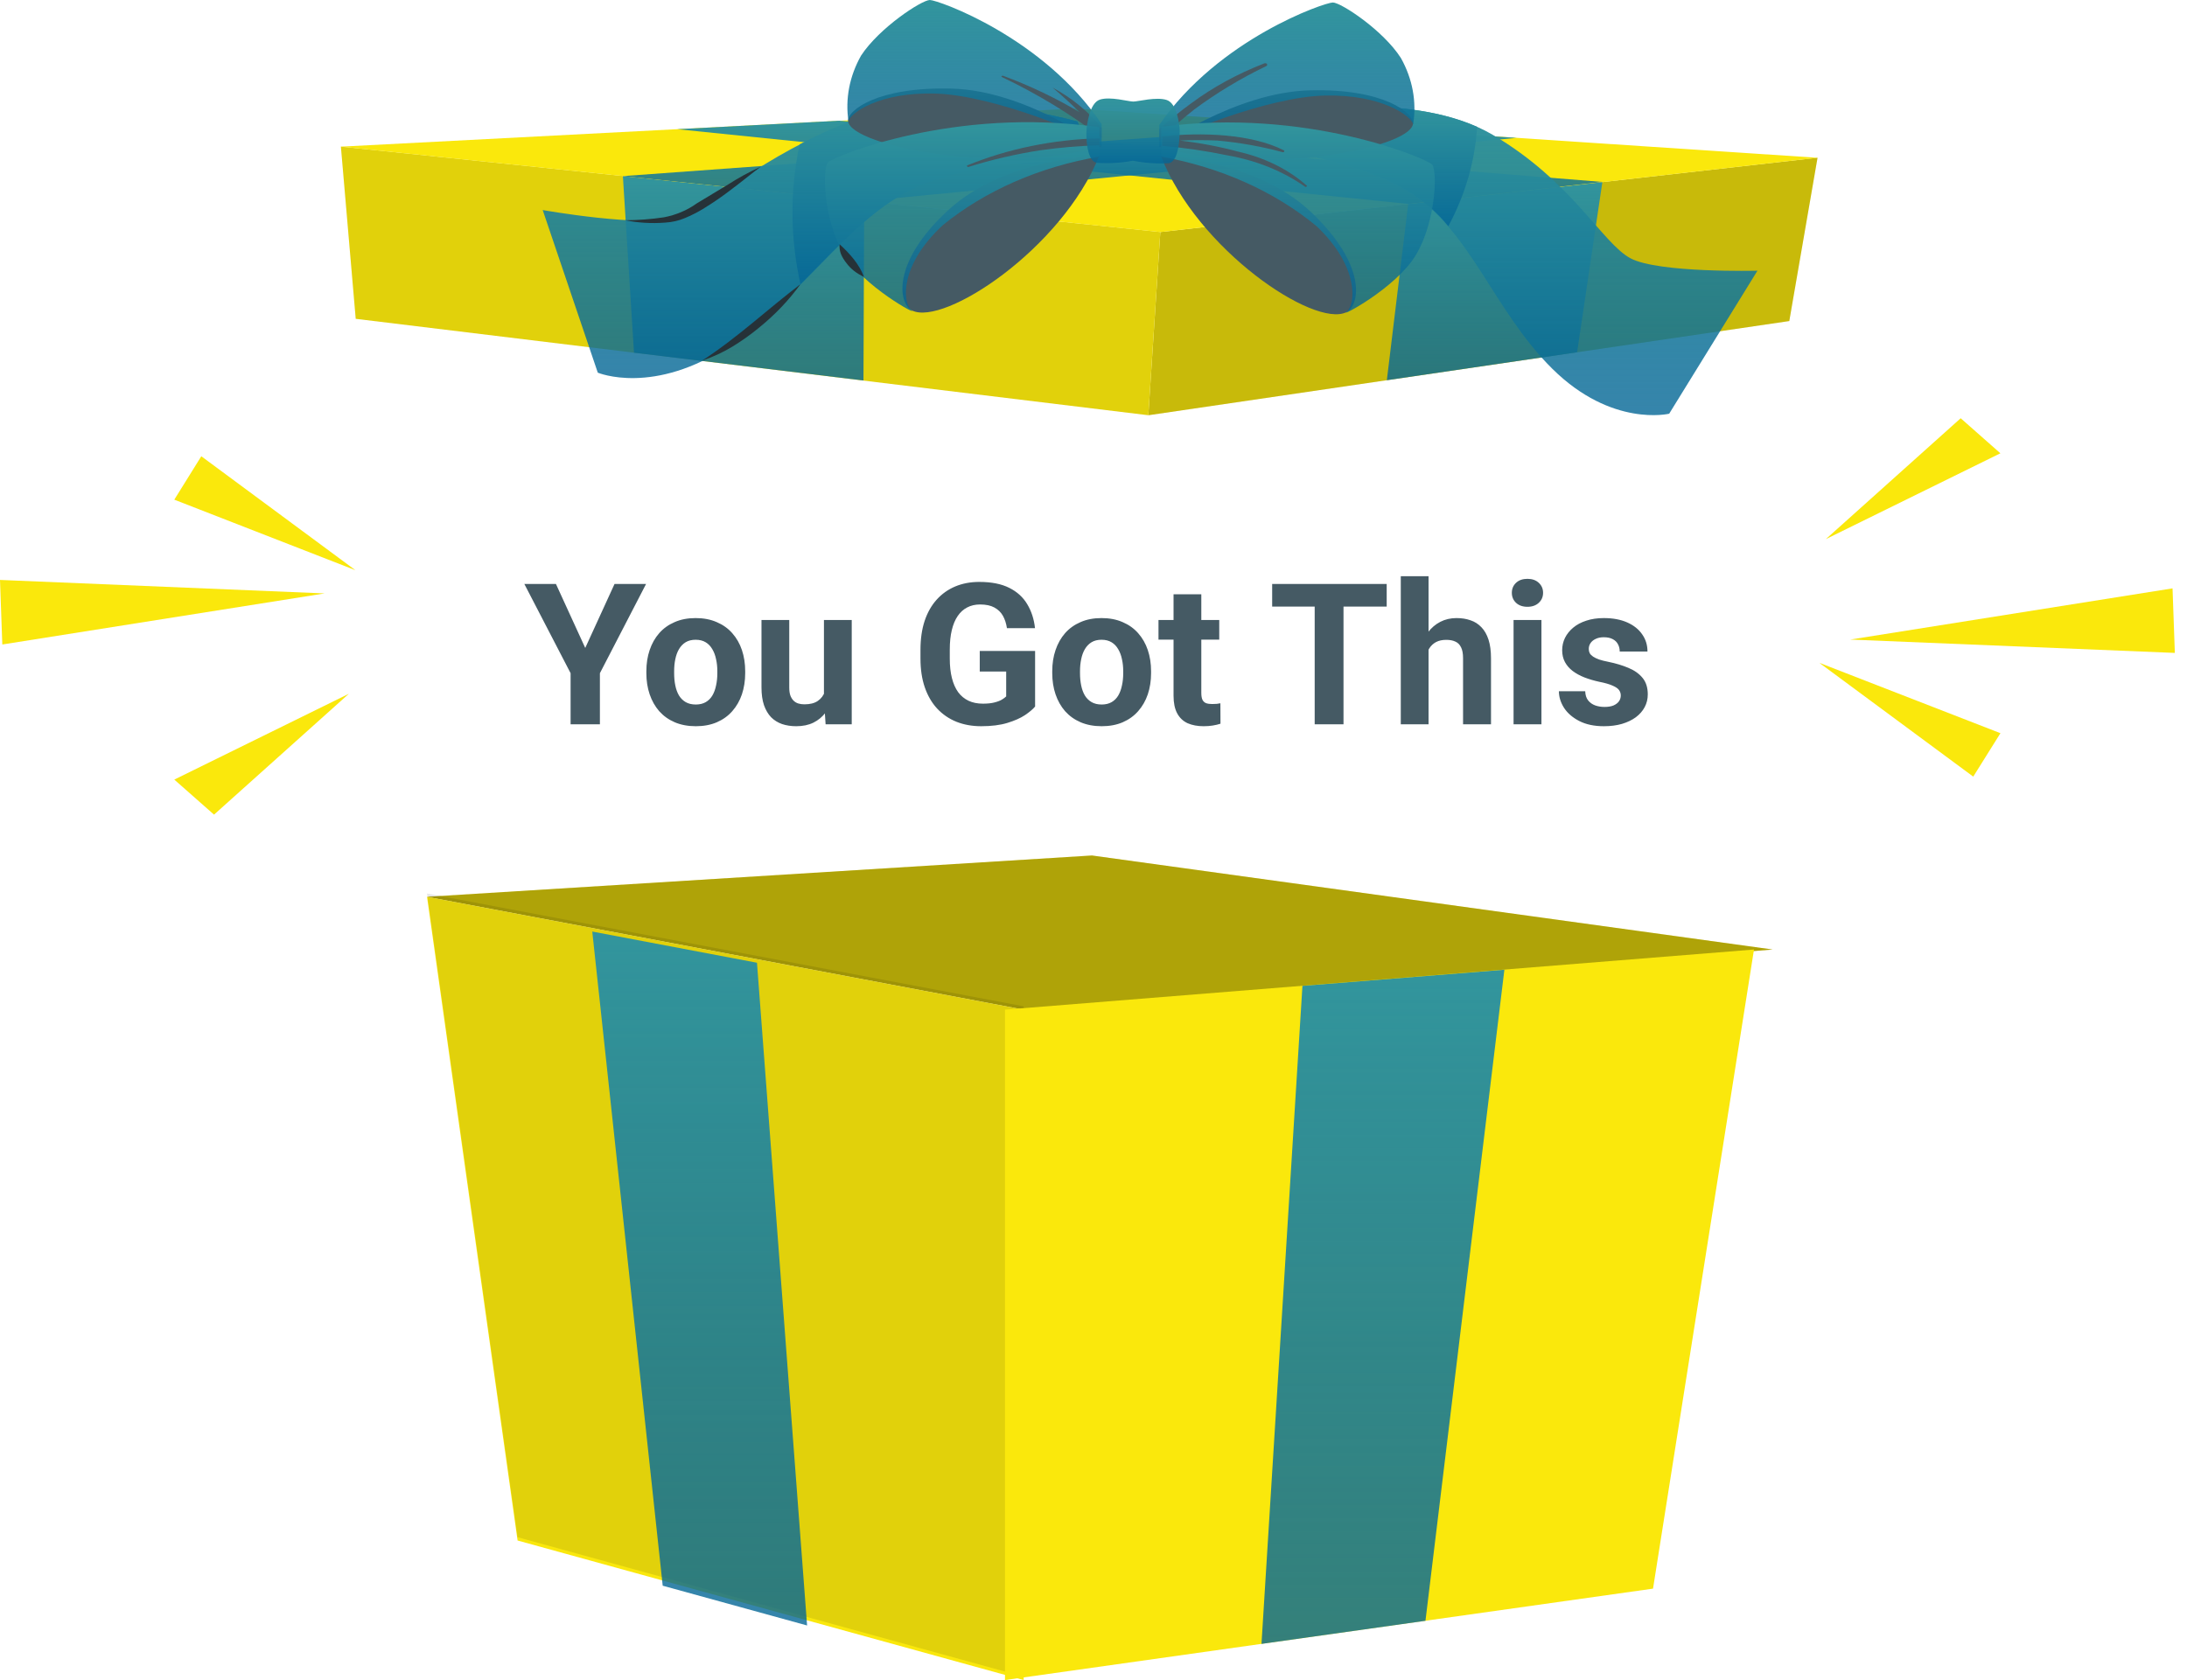 <svg width="95" height="73" viewBox="0 0 95 73" fill="none" xmlns="http://www.w3.org/2000/svg">
<path d="M24.149 25.373L25.422 28.154L26.695 25.373H28.065L26.059 29.251V31.471H24.786V29.251L22.776 25.373H24.149ZM28.077 29.251V29.163C28.077 28.831 28.125 28.525 28.22 28.246C28.315 27.964 28.453 27.72 28.634 27.513C28.816 27.306 29.039 27.146 29.304 27.032C29.57 26.914 29.874 26.856 30.217 26.856C30.561 26.856 30.866 26.914 31.134 27.032C31.403 27.146 31.627 27.306 31.809 27.513C31.993 27.72 32.133 27.964 32.228 28.246C32.322 28.525 32.37 28.831 32.37 29.163V29.251C32.37 29.581 32.322 29.886 32.228 30.168C32.133 30.448 31.993 30.692 31.809 30.901C31.627 31.108 31.404 31.268 31.139 31.383C30.873 31.497 30.569 31.555 30.226 31.555C29.882 31.555 29.577 31.497 29.309 31.383C29.043 31.268 28.819 31.108 28.634 30.901C28.453 30.692 28.315 30.448 28.22 30.168C28.125 29.886 28.077 29.581 28.077 29.251ZM29.284 29.163V29.251C29.284 29.441 29.3 29.618 29.334 29.783C29.367 29.948 29.42 30.093 29.493 30.218C29.568 30.341 29.666 30.438 29.786 30.508C29.906 30.577 30.053 30.612 30.226 30.612C30.393 30.612 30.537 30.577 30.657 30.508C30.777 30.438 30.873 30.341 30.946 30.218C31.019 30.093 31.072 29.948 31.105 29.783C31.142 29.618 31.16 29.441 31.16 29.251V29.163C31.16 28.979 31.142 28.806 31.105 28.644C31.072 28.479 31.017 28.334 30.942 28.208C30.869 28.08 30.773 27.979 30.653 27.907C30.533 27.834 30.388 27.798 30.217 27.798C30.047 27.798 29.902 27.834 29.782 27.907C29.665 27.979 29.568 28.08 29.493 28.208C29.42 28.334 29.367 28.479 29.334 28.644C29.3 28.806 29.284 28.979 29.284 29.163ZM35.791 30.386V26.939H36.998V31.471H35.863L35.791 30.386ZM35.925 29.456L36.282 29.448C36.282 29.75 36.247 30.03 36.177 30.29C36.107 30.547 36.002 30.77 35.863 30.96C35.723 31.147 35.547 31.293 35.335 31.399C35.123 31.503 34.873 31.555 34.585 31.555C34.365 31.555 34.161 31.524 33.974 31.462C33.79 31.398 33.63 31.299 33.496 31.165C33.365 31.028 33.262 30.854 33.187 30.642C33.114 30.427 33.078 30.168 33.078 29.867V26.939H34.284V29.875C34.284 30.009 34.299 30.122 34.33 30.214C34.363 30.306 34.41 30.382 34.468 30.441C34.527 30.499 34.595 30.541 34.673 30.566C34.754 30.591 34.844 30.604 34.941 30.604C35.19 30.604 35.385 30.554 35.528 30.453C35.673 30.352 35.775 30.216 35.833 30.043C35.895 29.867 35.925 29.671 35.925 29.456ZM44.963 28.284V30.7C44.868 30.815 44.721 30.939 44.523 31.073C44.325 31.204 44.069 31.317 43.757 31.412C43.444 31.507 43.066 31.555 42.622 31.555C42.228 31.555 41.87 31.49 41.546 31.362C41.222 31.231 40.943 31.039 40.708 30.788C40.476 30.537 40.298 30.23 40.172 29.867C40.046 29.501 39.984 29.084 39.984 28.615V28.233C39.984 27.764 40.044 27.347 40.164 26.981C40.286 26.616 40.461 26.307 40.687 26.056C40.913 25.805 41.183 25.613 41.495 25.482C41.808 25.351 42.156 25.285 42.538 25.285C43.069 25.285 43.504 25.372 43.845 25.545C44.185 25.715 44.445 25.953 44.624 26.257C44.805 26.558 44.917 26.904 44.959 27.295H43.74C43.709 27.089 43.651 26.909 43.564 26.755C43.478 26.602 43.353 26.482 43.191 26.395C43.032 26.308 42.826 26.265 42.572 26.265C42.362 26.265 42.175 26.308 42.011 26.395C41.849 26.479 41.712 26.603 41.6 26.768C41.488 26.932 41.403 27.136 41.345 27.379C41.286 27.622 41.257 27.904 41.257 28.225V28.615C41.257 28.933 41.287 29.215 41.349 29.46C41.41 29.703 41.501 29.909 41.621 30.076C41.744 30.241 41.895 30.365 42.073 30.449C42.252 30.533 42.46 30.575 42.697 30.575C42.895 30.575 43.06 30.558 43.191 30.524C43.325 30.491 43.433 30.45 43.514 30.403C43.598 30.352 43.662 30.305 43.707 30.26V29.18H42.559V28.284H44.963ZM45.708 29.251V29.163C45.708 28.831 45.756 28.525 45.851 28.246C45.946 27.964 46.084 27.72 46.265 27.513C46.447 27.306 46.67 27.146 46.935 27.032C47.201 26.914 47.505 26.856 47.848 26.856C48.192 26.856 48.498 26.914 48.766 27.032C49.034 27.146 49.258 27.306 49.44 27.513C49.624 27.72 49.764 27.964 49.859 28.246C49.953 28.525 50.001 28.831 50.001 29.163V29.251C50.001 29.581 49.953 29.886 49.859 30.168C49.764 30.448 49.624 30.692 49.44 30.901C49.258 31.108 49.035 31.268 48.77 31.383C48.505 31.497 48.2 31.555 47.857 31.555C47.513 31.555 47.208 31.497 46.94 31.383C46.674 31.268 46.45 31.108 46.265 30.901C46.084 30.692 45.946 30.448 45.851 30.168C45.756 29.886 45.708 29.581 45.708 29.251ZM46.914 29.163V29.251C46.914 29.441 46.931 29.618 46.965 29.783C46.998 29.948 47.051 30.093 47.124 30.218C47.199 30.341 47.297 30.438 47.417 30.508C47.537 30.577 47.684 30.612 47.857 30.612C48.024 30.612 48.168 30.577 48.288 30.508C48.408 30.438 48.505 30.341 48.577 30.218C48.65 30.093 48.703 29.948 48.736 29.783C48.773 29.618 48.791 29.441 48.791 29.251V29.163C48.791 28.979 48.773 28.806 48.736 28.644C48.703 28.479 48.648 28.334 48.573 28.208C48.5 28.08 48.404 27.979 48.284 27.907C48.164 27.834 48.019 27.798 47.848 27.798C47.678 27.798 47.533 27.834 47.413 27.907C47.296 27.979 47.199 28.08 47.124 28.208C47.051 28.334 46.998 28.479 46.965 28.644C46.931 28.806 46.914 28.979 46.914 29.163ZM52.962 26.939V27.794H50.323V26.939H52.962ZM50.977 25.821H52.183V30.105C52.183 30.237 52.2 30.337 52.233 30.407C52.269 30.477 52.322 30.526 52.392 30.554C52.462 30.579 52.55 30.591 52.656 30.591C52.731 30.591 52.798 30.588 52.857 30.583C52.919 30.575 52.97 30.566 53.012 30.558L53.016 31.446C52.913 31.479 52.801 31.506 52.681 31.525C52.561 31.545 52.428 31.555 52.283 31.555C52.018 31.555 51.786 31.511 51.588 31.425C51.393 31.335 51.242 31.193 51.136 30.997C51.03 30.802 50.977 30.545 50.977 30.227V25.821ZM58.36 25.373V31.471H57.108V25.373H58.36ZM60.236 25.373V26.357H55.261V25.373H60.236ZM62.054 25.038V31.471H60.848V25.038H62.054ZM61.882 29.046H61.551C61.554 28.73 61.596 28.44 61.677 28.175C61.758 27.907 61.874 27.675 62.024 27.48C62.175 27.281 62.355 27.128 62.565 27.019C62.777 26.91 63.011 26.856 63.268 26.856C63.492 26.856 63.694 26.888 63.875 26.952C64.06 27.013 64.217 27.114 64.349 27.253C64.483 27.39 64.586 27.57 64.659 27.794C64.731 28.017 64.767 28.288 64.767 28.606V31.471H63.553V28.598C63.553 28.397 63.524 28.239 63.465 28.125C63.409 28.007 63.327 27.925 63.218 27.878C63.112 27.827 62.981 27.802 62.824 27.802C62.651 27.802 62.503 27.834 62.38 27.898C62.26 27.963 62.164 28.052 62.091 28.166C62.019 28.278 61.966 28.409 61.932 28.56C61.899 28.711 61.882 28.873 61.882 29.046ZM66.958 26.939V31.471H65.747V26.939H66.958ZM65.672 25.758C65.672 25.582 65.734 25.437 65.856 25.323C65.979 25.208 66.144 25.151 66.35 25.151C66.554 25.151 66.718 25.208 66.841 25.323C66.966 25.437 67.029 25.582 67.029 25.758C67.029 25.934 66.966 26.079 66.841 26.194C66.718 26.308 66.554 26.366 66.35 26.366C66.144 26.366 65.979 26.308 65.856 26.194C65.734 26.079 65.672 25.934 65.672 25.758ZM70.404 30.218C70.404 30.132 70.379 30.054 70.329 29.984C70.279 29.914 70.185 29.85 70.048 29.791C69.914 29.73 69.72 29.674 69.466 29.624C69.237 29.574 69.024 29.511 68.826 29.435C68.63 29.357 68.46 29.264 68.315 29.155C68.172 29.046 68.061 28.918 67.98 28.77C67.899 28.619 67.858 28.447 67.858 28.254C67.858 28.065 67.899 27.886 67.98 27.718C68.063 27.551 68.182 27.403 68.335 27.274C68.492 27.143 68.682 27.041 68.905 26.969C69.131 26.893 69.385 26.856 69.667 26.856C70.061 26.856 70.399 26.919 70.681 27.044C70.966 27.17 71.183 27.343 71.334 27.563C71.488 27.781 71.564 28.03 71.564 28.309H70.358C70.358 28.192 70.333 28.087 70.283 27.995C70.235 27.9 70.16 27.826 70.057 27.773C69.956 27.717 69.825 27.689 69.663 27.689C69.529 27.689 69.413 27.713 69.316 27.76C69.218 27.805 69.142 27.866 69.089 27.945C69.039 28.02 69.014 28.104 69.014 28.196C69.014 28.266 69.028 28.328 69.056 28.384C69.087 28.437 69.135 28.486 69.202 28.531C69.269 28.576 69.356 28.617 69.462 28.656C69.571 28.693 69.705 28.726 69.864 28.757C70.191 28.824 70.483 28.912 70.739 29.021C70.996 29.127 71.2 29.272 71.351 29.456C71.502 29.638 71.577 29.877 71.577 30.172C71.577 30.373 71.532 30.558 71.443 30.725C71.354 30.893 71.225 31.039 71.058 31.165C70.89 31.288 70.689 31.384 70.455 31.454C70.223 31.521 69.962 31.555 69.671 31.555C69.25 31.555 68.892 31.479 68.599 31.328C68.309 31.178 68.088 30.986 67.938 30.755C67.79 30.52 67.716 30.28 67.716 30.034H68.859C68.865 30.199 68.906 30.332 68.985 30.432C69.066 30.533 69.168 30.605 69.29 30.65C69.416 30.695 69.551 30.717 69.697 30.717C69.853 30.717 69.983 30.696 70.086 30.654C70.189 30.609 70.267 30.551 70.321 30.478C70.376 30.403 70.404 30.316 70.404 30.218Z" fill="#455A64"/>
<path d="M18.549 38.967L44.467 43.87L77.002 41.258L47.434 37.172L18.549 38.967Z" fill="#FAE80C"/>
<path opacity="0.3" d="M18.549 38.967L44.467 43.87L77.002 41.258L47.434 37.172L18.549 38.967Z" fill="black"/>
<path d="M22.483 66.937L18.549 38.967L44.467 43.87V73L22.483 66.937Z" fill="#FAE80C"/>
<path opacity="0.1" d="M22.483 66.793L18.549 38.824L44.467 43.726V72.856L22.483 66.793Z" fill="black"/>
<path d="M28.787 68.901L35.059 70.629L32.882 41.832L25.727 40.477L28.787 68.901Z" fill="url(#paint0_linear_1_2004)"/>
<path d="M43.655 43.87V73L71.805 69.028L76.191 41.258L43.655 43.87Z" fill="#FAE80C"/>
<path d="M54.797 71.429L61.92 70.426L65.348 42.136L56.576 42.837L54.797 71.429Z" fill="url(#paint1_linear_1_2004)"/>
<path d="M77.724 13.95L49.882 18.043L50.403 10.082L78.951 6.854L77.724 13.95Z" fill="#FAE80C"/>
<path opacity="0.2" d="M77.724 13.95L49.882 18.043L50.403 10.082L78.951 6.854L77.724 13.95Z" fill="black"/>
<path d="M15.452 13.853L14.808 6.37L50.403 10.081L49.881 18.042L15.452 13.853Z" fill="#FAE80C"/>
<path opacity="0.1" d="M15.452 13.853L14.808 6.37L50.403 10.081L49.881 18.042L15.452 13.853Z" fill="black"/>
<path d="M68.508 15.306L60.242 16.521L61.17 8.862L69.605 7.907L68.508 15.306Z" fill="url(#paint2_linear_1_2004)"/>
<path d="M37.508 16.534L27.54 15.325L27.057 7.654L37.539 8.742L37.508 16.534Z" fill="url(#paint3_linear_1_2004)"/>
<path d="M78.951 6.856L50.403 10.084L14.808 6.372L46.668 4.716L78.951 6.856Z" fill="#FAE80C"/>
<path d="M69.602 7.905L36.431 5.245L29.422 5.614L61.167 8.86L69.602 7.905Z" fill="url(#paint4_linear_1_2004)"/>
<path d="M37.539 8.74L27.057 7.652L57.514 5.434L65.872 5.99L37.539 8.74Z" fill="url(#paint5_linear_1_2004)"/>
<path d="M55.676 4.926C55.676 4.926 61.389 3.831 64.839 5.856C68.29 7.881 69.609 10.578 70.828 11.224C72.047 11.871 76.341 11.762 76.341 11.762L72.507 17.976C72.507 17.976 70.015 18.581 67.431 16.024C64.847 13.467 63.858 9.937 61.174 8.335C58.49 6.733 54.602 6.431 54.602 6.431L55.676 4.926Z" fill="url(#paint6_linear_1_2004)"/>
<path d="M62.913 9.829C63.65 8.46 64.073 6.999 64.163 5.513C60.689 3.966 55.667 4.909 55.667 4.909L54.616 6.414C54.616 6.414 58.512 6.722 61.188 8.318C61.868 8.74 62.451 9.252 62.913 9.829Z" fill="url(#paint7_linear_1_2004)"/>
<path d="M46.808 5.282C46.808 5.282 41.203 3.644 37.108 5.21C33.014 6.775 30.89 8.97 29.44 9.441C27.991 9.913 23.574 9.127 23.574 9.127L25.967 16.193C25.967 16.193 28.397 17.221 31.733 14.984C35.069 12.748 36.993 9.217 40.168 7.978C43.342 6.739 47.468 6.999 47.468 6.999L46.808 5.282Z" fill="url(#paint8_linear_1_2004)"/>
<path d="M34.771 12.349C36.543 10.578 38.092 8.776 40.193 7.96C43.383 6.751 47.492 6.981 47.492 6.981L46.802 5.282C46.802 5.282 41.197 3.644 37.102 5.21C36.282 5.52 35.49 5.876 34.733 6.274C34.308 8.286 34.321 10.34 34.771 12.349Z" fill="url(#paint9_linear_1_2004)"/>
<path d="M34.769 12.35C34.268 13.046 33.655 13.688 32.944 14.26C32.592 14.55 32.212 14.819 31.809 15.064C31.407 15.31 30.967 15.513 30.498 15.669C32.047 14.665 33.312 13.456 34.769 12.35Z" fill="#263238"/>
<path d="M33.047 7.243C32.633 7.551 32.242 7.877 31.82 8.192C31.412 8.51 30.979 8.809 30.524 9.086C30.282 9.232 30.026 9.361 29.758 9.473C29.488 9.589 29.19 9.657 28.883 9.673C28.302 9.718 27.716 9.683 27.15 9.57C27.716 9.568 28.281 9.526 28.837 9.443C29.37 9.341 29.861 9.132 30.264 8.839L31.628 8.016C32.074 7.729 32.548 7.47 33.047 7.243Z" fill="#263238"/>
<path d="M36.84 5.271C36.986 6.365 43.572 7.622 47.836 6.359C47.836 6.359 44.585 3.941 41.356 3.85C38.128 3.76 36.794 4.793 36.84 5.271Z" fill="#455A64"/>
<path d="M47.853 6.359V5.392C45.323 1.62 40.745 0 40.392 0C40.039 0 38.191 1.209 37.402 2.418C36.898 3.315 36.71 4.303 36.857 5.277C36.911 4.921 38.207 3.978 40.691 4.068C43.176 4.159 47.293 5.845 47.853 6.359Z" fill="url(#paint10_linear_1_2004)"/>
<path d="M47.85 5.984V5.555C47.3 4.861 46.574 4.265 45.718 3.802C46.132 4.153 46.523 4.509 46.899 4.878C45.86 4.258 44.742 3.726 43.563 3.288C43.517 3.288 43.471 3.33 43.525 3.349C45.089 4.095 46.54 4.979 47.85 5.984Z" fill="#455A64"/>
<path d="M39.619 13.492C41.007 14.181 46.129 10.808 47.747 6.776C47.747 6.776 43.706 6.836 41.214 9.109C38.722 11.382 39.013 13.19 39.619 13.492Z" fill="#455A64"/>
<path d="M47.753 6.806V5.53C41.473 4.623 36.251 6.788 35.975 7.047C35.699 7.307 35.776 9.532 36.627 10.989C37.478 12.446 39.962 13.775 39.587 13.473C39.211 13.171 39.05 11.539 40.959 9.78C42.801 8.281 45.166 7.246 47.753 6.806Z" fill="url(#paint11_linear_1_2004)"/>
<path d="M47.76 6.312V6.01C45.761 6.059 43.802 6.459 42.025 7.182C41.971 7.182 42.025 7.273 42.063 7.255C43.073 6.938 44.118 6.696 45.184 6.53C46.035 6.409 46.896 6.337 47.76 6.312Z" fill="#455A64"/>
<path d="M37.529 12.029C37.209 11.885 36.944 11.676 36.763 11.424C36.667 11.305 36.59 11.177 36.532 11.043C36.478 10.905 36.457 10.759 36.471 10.614C36.697 10.817 36.902 11.033 37.085 11.261C37.276 11.5 37.426 11.758 37.529 12.029Z" fill="#263238"/>
<path d="M61.377 5.388C61.215 6.482 54.606 7.679 50.365 6.373C50.365 6.373 53.655 4.01 56.891 3.925C60.127 3.841 61.422 4.916 61.377 5.388Z" fill="#455A64"/>
<path d="M60.856 2.526C60.089 1.317 58.249 0.108 57.896 0.108C57.543 0.108 52.943 1.68 50.358 5.427V6.395C50.926 5.887 55.059 4.206 57.551 4.152C60.043 4.098 61.324 5.053 61.385 5.409C61.544 4.428 61.361 3.431 60.856 2.526Z" fill="url(#paint12_linear_1_2004)"/>
<path d="M54.913 2.757C53.745 3.21 52.67 3.799 51.723 4.504C51.242 4.853 50.786 5.225 50.358 5.616V6.13C50.824 5.638 51.336 5.175 51.892 4.745C52.846 4.038 53.889 3.41 55.005 2.871C55.025 2.862 55.038 2.847 55.043 2.829C55.048 2.811 55.044 2.793 55.032 2.778C55.02 2.763 55.001 2.752 54.978 2.748C54.956 2.744 54.932 2.747 54.913 2.757Z" fill="#455A64"/>
<path d="M58.479 13.568C57.076 14.251 52 10.836 50.435 6.786C50.435 6.786 54.477 6.882 56.938 9.204C59.399 11.525 59.077 13.272 58.479 13.568Z" fill="#455A64"/>
<path d="M62.205 7.144C61.952 6.884 56.738 4.666 50.442 5.512V6.806C53.02 7.268 55.367 8.32 57.19 9.828C59.069 11.611 58.877 13.244 58.502 13.54C58.126 13.836 60.626 12.536 61.5 11.086C62.374 9.635 62.45 7.41 62.205 7.144Z" fill="url(#paint13_linear_1_2004)"/>
<path d="M56.778 8.078C55.989 7.373 54.962 6.86 53.818 6.597C52.983 6.372 52.123 6.208 51.249 6.107C51.791 6.083 52.333 6.083 52.875 6.107C53.846 6.194 54.803 6.365 55.727 6.615C55.789 6.615 55.812 6.554 55.766 6.53C54.339 5.811 52.2 5.744 50.482 5.926V6.337C51.435 6.418 52.378 6.555 53.304 6.748C54.571 6.967 55.744 7.442 56.709 8.126C56.709 8.126 56.778 8.108 56.778 8.078Z" fill="#455A64"/>
<path d="M51.244 5.707C51.244 5.447 51.136 4.498 50.684 4.346C50.231 4.195 49.434 4.413 49.227 4.413C49.02 4.413 48.23 4.183 47.778 4.328C47.325 4.473 47.21 5.428 47.195 5.688C47.18 5.948 47.195 6.958 47.624 7.073C48.156 7.111 48.693 7.081 49.212 6.982C49.727 7.085 50.261 7.121 50.791 7.091C51.213 6.976 51.244 5.966 51.244 5.707Z" fill="url(#paint14_linear_1_2004)"/>
<path d="M80.37 27.79L94.372 25.565L94.472 28.37L80.37 27.79Z" fill="#FAE80C"/>
<path d="M79.311 23.426L85.169 18.173L86.894 19.696L79.311 23.426Z" fill="#FAE80C"/>
<path d="M79.028 28.8L86.896 31.858L85.715 33.745L79.028 28.8Z" fill="#FAE80C"/>
<path d="M14.101 25.785L0.1 28.004L0 25.199L14.101 25.785Z" fill="#FAE80C"/>
<path d="M15.155 30.144L9.297 35.397L7.571 33.874L15.155 30.144Z" fill="#FAE80C"/>
<path d="M15.439 24.776L7.571 21.711L8.744 19.825L15.439 24.776Z" fill="#FAE80C"/>
<defs>
<linearGradient id="paint0_linear_1_2004" x1="30.393" y1="40.477" x2="30.393" y2="70.629" gradientUnits="userSpaceOnUse">
<stop stop-color="#32959D"/>
<stop offset="1" stop-color="#036696" stop-opacity="0.8"/>
</linearGradient>
<linearGradient id="paint1_linear_1_2004" x1="60.072" y1="42.136" x2="60.072" y2="71.429" gradientUnits="userSpaceOnUse">
<stop stop-color="#32959D"/>
<stop offset="1" stop-color="#036696" stop-opacity="0.8"/>
</linearGradient>
<linearGradient id="paint2_linear_1_2004" x1="64.924" y1="7.907" x2="64.924" y2="16.521" gradientUnits="userSpaceOnUse">
<stop stop-color="#32959D"/>
<stop offset="1" stop-color="#036696" stop-opacity="0.8"/>
</linearGradient>
<linearGradient id="paint3_linear_1_2004" x1="32.298" y1="7.654" x2="32.298" y2="16.534" gradientUnits="userSpaceOnUse">
<stop stop-color="#32959D"/>
<stop offset="1" stop-color="#036696" stop-opacity="0.8"/>
</linearGradient>
<linearGradient id="paint4_linear_1_2004" x1="49.512" y1="5.245" x2="49.512" y2="8.86" gradientUnits="userSpaceOnUse">
<stop stop-color="#32959D"/>
<stop offset="1" stop-color="#036696" stop-opacity="0.8"/>
</linearGradient>
<linearGradient id="paint5_linear_1_2004" x1="46.464" y1="5.434" x2="46.464" y2="8.74" gradientUnits="userSpaceOnUse">
<stop stop-color="#32959D"/>
<stop offset="1" stop-color="#036696" stop-opacity="0.8"/>
</linearGradient>
<linearGradient id="paint6_linear_1_2004" x1="65.472" y1="4.63" x2="65.472" y2="18.039" gradientUnits="userSpaceOnUse">
<stop stop-color="#32959D"/>
<stop offset="1" stop-color="#036696" stop-opacity="0.8"/>
</linearGradient>
<linearGradient id="paint7_linear_1_2004" x1="59.39" y1="4.624" x2="59.39" y2="9.829" gradientUnits="userSpaceOnUse">
<stop stop-color="#32959D"/>
<stop offset="1" stop-color="#036696" stop-opacity="0.8"/>
</linearGradient>
<linearGradient id="paint8_linear_1_2004" x1="35.521" y1="4.532" x2="35.521" y2="16.429" gradientUnits="userSpaceOnUse">
<stop stop-color="#32959D"/>
<stop offset="1" stop-color="#036696" stop-opacity="0.8"/>
</linearGradient>
<linearGradient id="paint9_linear_1_2004" x1="40.958" y1="4.532" x2="40.958" y2="12.349" gradientUnits="userSpaceOnUse">
<stop stop-color="#32959D"/>
<stop offset="1" stop-color="#036696" stop-opacity="0.8"/>
</linearGradient>
<linearGradient id="paint10_linear_1_2004" x1="42.331" y1="0" x2="42.331" y2="6.359" gradientUnits="userSpaceOnUse">
<stop stop-color="#32959D"/>
<stop offset="1" stop-color="#036696" stop-opacity="0.8"/>
</linearGradient>
<linearGradient id="paint11_linear_1_2004" x1="41.792" y1="5.31" x2="41.792" y2="13.517" gradientUnits="userSpaceOnUse">
<stop stop-color="#32959D"/>
<stop offset="1" stop-color="#036696" stop-opacity="0.8"/>
</linearGradient>
<linearGradient id="paint12_linear_1_2004" x1="55.9" y1="0.108" x2="55.9" y2="6.395" gradientUnits="userSpaceOnUse">
<stop stop-color="#32959D"/>
<stop offset="1" stop-color="#036696" stop-opacity="0.8"/>
</linearGradient>
<linearGradient id="paint13_linear_1_2004" x1="56.384" y1="5.321" x2="56.384" y2="13.582" gradientUnits="userSpaceOnUse">
<stop stop-color="#32959D"/>
<stop offset="1" stop-color="#036696" stop-opacity="0.8"/>
</linearGradient>
<linearGradient id="paint14_linear_1_2004" x1="49.218" y1="4.28" x2="49.218" y2="7.101" gradientUnits="userSpaceOnUse">
<stop stop-color="#32959D"/>
<stop offset="1" stop-color="#036696" stop-opacity="0.8"/>
</linearGradient>
</defs>
</svg>
